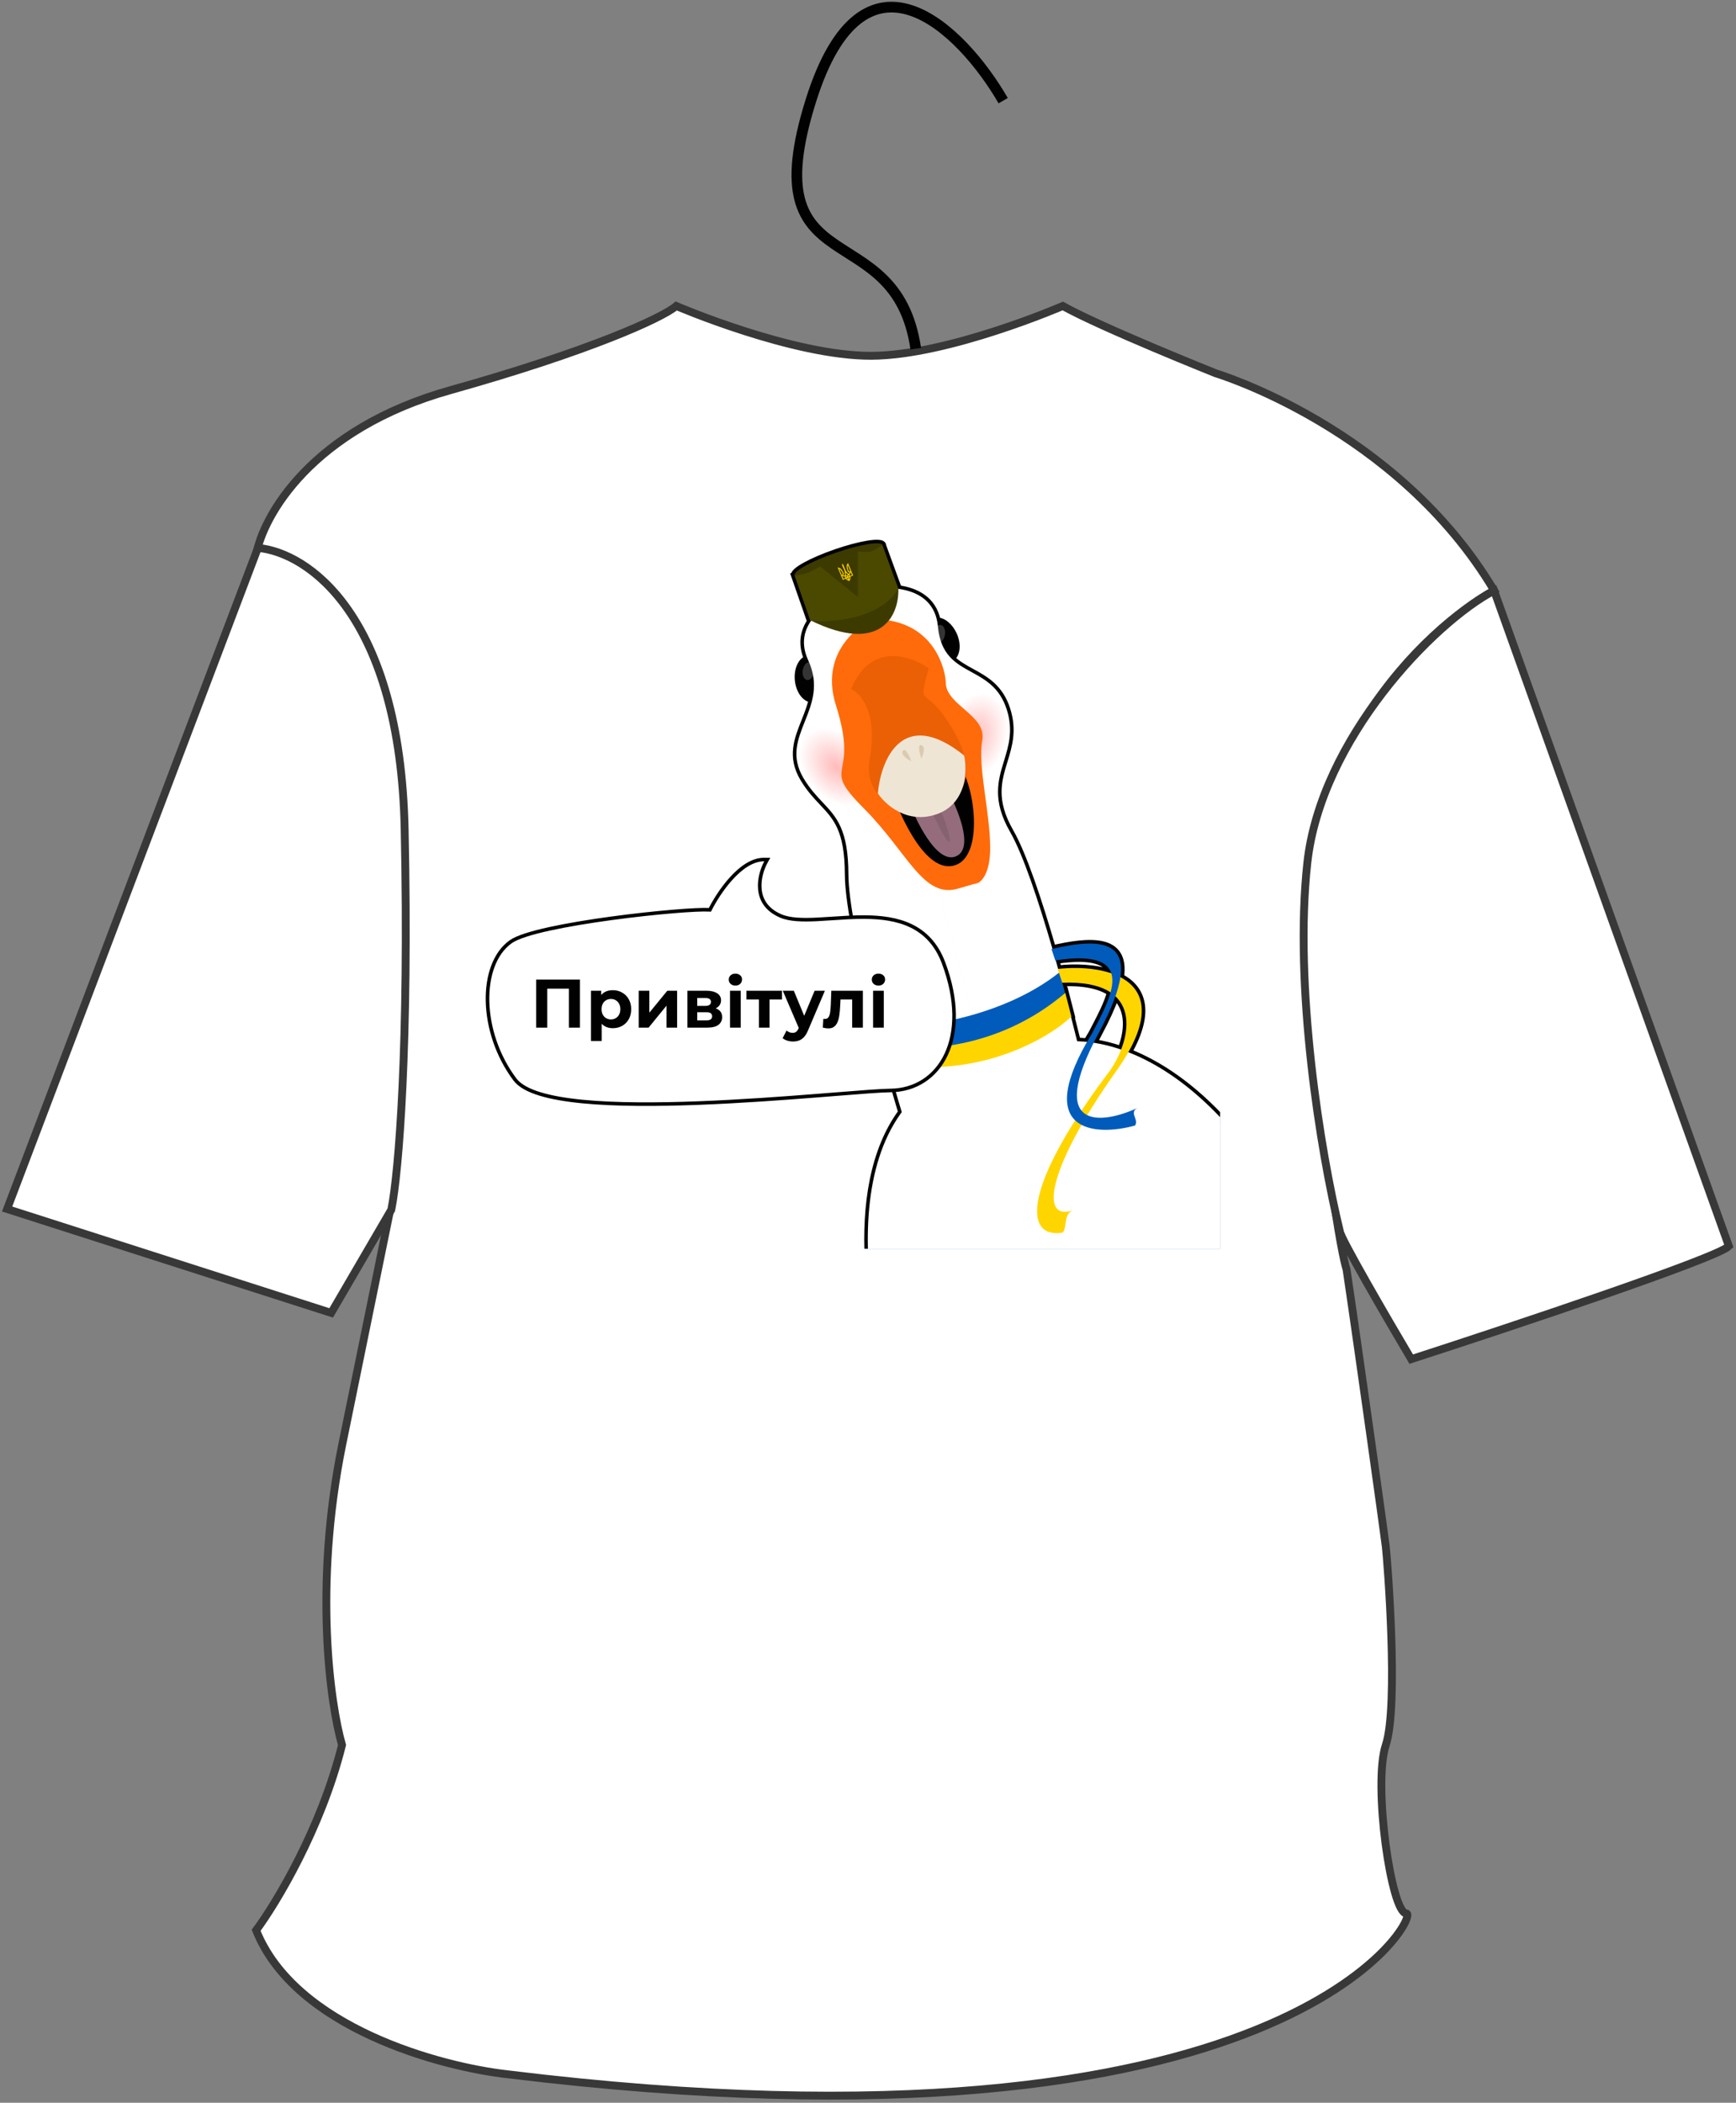 <svg width="488" height="591" viewBox="0 0 488 591" fill="none" xmlns="http://www.w3.org/2000/svg">
<rect x="0" y="0" width="488" height="591" fill="#808080" stroke="none"/>
<path d="M126.588 109.667C87.537 120.607 73.925 145.081 72 155.95L109.792 339.505L96.145 406.3C88.166 445.85 92.82 478.88 96.145 490.45C90.266 514.013 77.599 534.98 72 542.519C82.918 569.868 123.789 580.913 142.86 583.017C362.787 609.84 399.529 537.785 395.33 537.785C391.131 537.785 385.882 501.495 389.557 490.45C393.231 479.406 390 438.5 389.557 434.7C389.215 431.775 382.208 381.58 378.534 356.861C376.959 351.777 372.55 327.303 367.511 270.08C362.472 212.858 400.404 176.813 420 165.943C392.706 120.186 341.792 104.934 341.792 104.934C341.792 104.934 309.774 92.136 298.751 86C298.751 86 266.691 99.889 245 100C222.874 100.113 190.1 86 190.1 86C186.25 89.331 165.64 98.728 126.588 109.667Z" fill="white" stroke="#383838" stroke-width="2.207"/>
<path d="M396.705 382C390.012 370.709 376.627 347.703 376.627 346.01C371.167 323.604 363.695 277.22 367.499 242.5C371.304 207.78 402.915 174.998 419.999 166L485.999 350.244C482.618 353.631 425.06 372.826 396.705 382Z" fill="white" stroke="#383838" stroke-width="2.207"/>
<path d="M113.752 233.099C112.481 172.793 86.447 155.239 72.5 154L2 339.802L93.096 369L110 340C112.119 329.56 115.023 293.405 113.752 233.099Z" fill="white" stroke="#383838" stroke-width="2.207"/>
<path d="M282 28.297C270.298 8.052 242.794 -19.052 227.935 28.297C211.434 80.88 251.807 59.684 257.425 98" stroke="#010101" stroke-width="3"/>
<g clip-path="url(#clip0_2_5273)">
<mask id="path-5-outside-1_2_5273" maskUnits="userSpaceOnUse" x="221.359" y="150.704" width="158" height="262" fill="black">
<rect fill="white" x="221.359" y="150.704" width="158" height="262"/>
<path fill-rule="evenodd" clip-rule="evenodd" d="M248.1 153.406C248.109 153.336 248.103 153.269 248.082 153.208C247.677 152.032 241.818 152.986 234.997 155.339C228.176 157.692 222.975 160.552 223.381 161.728C223.388 161.749 223.397 161.769 223.408 161.789L223.394 161.794L227.815 174.452C227.878 174.458 227.942 174.464 228.007 174.469C225.97 177.372 225.191 180.959 227.032 185.214C225.291 185.735 224.152 188.249 224.436 191.132C224.733 194.142 226.473 196.454 228.378 196.439C227.889 198.651 227.059 200.735 226.243 202.782C224.223 207.847 222.294 212.687 225.859 218.69C227.62 221.657 229.489 223.638 231.233 225.488C235.159 229.65 238.456 233.146 238.494 245.717C238.521 254.473 242.412 271.924 246.666 288.218L246.615 288.211L247.145 290.042C249.357 298.418 251.632 306.385 253.484 312.582C237.464 334.35 244.787 373.987 252.561 395.858C304.354 412.801 401.009 430.052 373.278 363.512C355.493 320.836 334.121 302.341 317.185 295.735C323.761 284.075 320.907 277.753 314.96 274.645C316.633 263.252 305.954 264.393 295.848 266.679C291.915 253.114 287.576 240.156 283.937 233.808C278.846 224.929 280.546 219.368 282.24 213.824C283.552 209.533 284.86 205.252 283.014 199.451C281.041 193.251 276.997 191.034 273.103 188.899L273.103 188.899C271.023 187.759 268.986 186.642 267.33 184.954C268.921 183.97 269.241 181.144 268.013 178.432C266.955 176.097 265.077 174.57 263.434 174.539C262.253 168.618 257.573 166.19 252.524 165.498L248.1 153.406ZM296.773 269.908C297.001 270.714 297.228 271.52 297.453 272.326C302.108 271.805 307.789 271.982 312.4 273.558C311.325 270.198 307.107 268.339 296.773 269.908ZM312.189 278.922C309.363 277.039 305.007 275.955 298.598 276.204L298.387 275.549L299.413 279.109L299.461 279.068L301.169 285.699C301.134 285.732 301.099 285.766 301.063 285.8C301.675 288.173 302.255 290.469 302.795 292.649C303.689 292.672 304.615 292.732 305.569 292.831C306.034 292.014 306.531 291.173 307.062 290.305C307.314 289.813 307.579 289.305 307.85 288.784C309.469 285.677 311.318 282.129 312.189 278.922ZM307.432 293.071C307.86 292.215 308.321 291.327 308.816 290.406C310.991 286.356 312.542 282.917 313.562 280.008C317.597 283.794 317.182 289.757 315.16 294.993C312.444 294.064 309.857 293.442 307.432 293.071ZM263.871 249.672L263.87 249.672L273.402 285.244L273.403 285.244L263.871 249.672ZM276.824 298.011L276.906 298.318L276.905 298.318L276.823 298.011L276.824 298.011Z"/>
</mask>
<path fill-rule="evenodd" clip-rule="evenodd" d="M248.1 153.406C248.109 153.336 248.103 153.269 248.082 153.208C247.677 152.032 241.818 152.986 234.997 155.339C228.176 157.692 222.975 160.552 223.381 161.728C223.388 161.749 223.397 161.769 223.408 161.789L223.394 161.794L227.815 174.452C227.878 174.458 227.942 174.464 228.007 174.469C225.97 177.372 225.191 180.959 227.032 185.214C225.291 185.735 224.152 188.249 224.436 191.132C224.733 194.142 226.473 196.454 228.378 196.439C227.889 198.651 227.059 200.735 226.243 202.782C224.223 207.847 222.294 212.687 225.859 218.69C227.62 221.657 229.489 223.638 231.233 225.488C235.159 229.65 238.456 233.146 238.494 245.717C238.521 254.473 242.412 271.924 246.666 288.218L246.615 288.211L247.145 290.042C249.357 298.418 251.632 306.385 253.484 312.582C237.464 334.35 244.787 373.987 252.561 395.858C304.354 412.801 401.009 430.052 373.278 363.512C355.493 320.836 334.121 302.341 317.185 295.735C323.761 284.075 320.907 277.753 314.96 274.645C316.633 263.252 305.954 264.393 295.848 266.679C291.915 253.114 287.576 240.156 283.937 233.808C278.846 224.929 280.546 219.368 282.24 213.824C283.552 209.533 284.86 205.252 283.014 199.451C281.041 193.251 276.997 191.034 273.103 188.899L273.103 188.899C271.023 187.759 268.986 186.642 267.33 184.954C268.921 183.97 269.241 181.144 268.013 178.432C266.955 176.097 265.077 174.57 263.434 174.539C262.253 168.618 257.573 166.19 252.524 165.498L248.1 153.406ZM296.773 269.908C297.001 270.714 297.228 271.52 297.453 272.326C302.108 271.805 307.789 271.982 312.4 273.558C311.325 270.198 307.107 268.339 296.773 269.908ZM312.189 278.922C309.363 277.039 305.007 275.955 298.598 276.204L298.387 275.549L299.413 279.109L299.461 279.068L301.169 285.699C301.134 285.732 301.099 285.766 301.063 285.8C301.675 288.173 302.255 290.469 302.795 292.649C303.689 292.672 304.615 292.732 305.569 292.831C306.034 292.014 306.531 291.173 307.062 290.305C307.314 289.813 307.579 289.305 307.85 288.784C309.469 285.677 311.318 282.129 312.189 278.922ZM307.432 293.071C307.86 292.215 308.321 291.327 308.816 290.406C310.991 286.356 312.542 282.917 313.562 280.008C317.597 283.794 317.182 289.757 315.16 294.993C312.444 294.064 309.857 293.442 307.432 293.071ZM263.871 249.672L263.87 249.672L273.402 285.244L273.403 285.244L263.871 249.672ZM276.824 298.011L276.906 298.318L276.905 298.318L276.823 298.011L276.824 298.011Z" fill="#005BBB"/>
<path d="M248.082 153.208L247.132 153.535V153.535L248.082 153.208ZM248.1 153.406L247.104 153.279L247.073 153.522L247.157 153.751L248.1 153.406ZM234.997 155.339L235.325 156.289L234.997 155.339ZM223.381 161.728L224.331 161.401L224.331 161.401L223.381 161.728ZM223.408 161.789L223.74 162.737L224.854 162.346L224.29 161.309L223.408 161.789ZM223.394 161.794L223.062 160.846L222.115 161.178L222.446 162.125L223.394 161.794ZM227.815 174.452L226.866 174.783L227.079 175.392L227.721 175.452L227.815 174.452ZM228.007 174.469L228.829 175.046L229.832 173.617L228.093 173.468L228.007 174.469ZM227.032 185.214L227.32 186.176L228.403 185.852L227.954 184.815L227.032 185.214ZM224.436 191.132L223.436 191.23H223.436L224.436 191.132ZM228.378 196.439L229.359 196.656L229.631 195.424L228.37 195.434L228.378 196.439ZM226.243 202.782L225.309 202.41H225.309L226.243 202.782ZM225.859 218.69L224.995 219.203H224.995L225.859 218.69ZM231.233 225.488L230.502 226.177H230.502L231.233 225.488ZM238.494 245.717L239.499 245.714L238.494 245.717ZM246.666 288.218L246.518 289.212L248.022 289.436L247.638 287.964L246.666 288.218ZM246.615 288.211L246.763 287.217L245.215 286.987L245.65 288.49L246.615 288.211ZM247.145 290.042L248.117 289.786L248.114 289.774L248.11 289.763L247.145 290.042ZM253.484 312.582L254.293 313.178L254.59 312.774L254.446 312.294L253.484 312.582ZM252.561 395.858L251.614 396.195L251.78 396.66L252.249 396.813L252.561 395.858ZM373.278 363.512L374.206 363.126L373.278 363.512ZM317.185 295.735L316.31 295.241L315.741 296.25L316.82 296.671L317.185 295.735ZM314.96 274.645L313.966 274.499L313.862 275.205L314.494 275.536L314.96 274.645ZM295.848 266.679L294.883 266.959L295.146 267.868L296.069 267.659L295.848 266.679ZM283.937 233.808L284.808 233.308L283.937 233.808ZM282.24 213.824L281.28 213.531L282.24 213.824ZM283.014 199.451L283.972 199.147L283.014 199.451ZM273.103 188.899L273.586 188.018L273.569 188.009L273.552 188.001L273.103 188.899ZM273.103 188.899L272.62 189.78L272.637 189.789L272.654 189.798L273.103 188.899ZM267.33 184.954L266.801 184.1L265.732 184.761L266.612 185.658L267.33 184.954ZM268.013 178.432L267.098 178.847L267.098 178.847L268.013 178.432ZM263.434 174.539L262.448 174.736L262.607 175.528L263.415 175.544L263.434 174.539ZM252.524 165.498L251.58 165.843L251.788 166.411L252.388 166.493L252.524 165.498ZM296.773 269.908L296.622 268.914L295.496 269.085L295.806 270.182L296.773 269.908ZM297.453 272.326L296.485 272.596L296.715 273.419L297.564 273.324L297.453 272.326ZM312.4 273.558L312.075 274.509L313.965 275.155L313.356 273.252L312.4 273.558ZM312.189 278.922L313.158 279.186L313.348 278.487L312.746 278.086L312.189 278.922ZM298.598 276.204L297.641 276.512L297.875 277.237L298.637 277.208L298.598 276.204ZM298.387 275.549L299.343 275.241L297.421 275.827L298.387 275.549ZM299.413 279.109L298.447 279.387L298.878 280.881L300.063 279.875L299.413 279.109ZM299.461 279.068L300.434 278.818L300.034 277.264L298.811 278.302L299.461 279.068ZM301.169 285.699L301.866 286.422L302.288 286.016L302.142 285.448L301.169 285.699ZM301.063 285.8L300.37 285.072L299.943 285.479L300.09 286.051L301.063 285.8ZM302.795 292.649L301.82 292.891L302.004 293.633L302.768 293.653L302.795 292.649ZM305.569 292.831L305.465 293.83L306.117 293.898L306.442 293.328L305.569 292.831ZM307.062 290.305L307.919 290.829L307.938 290.797L307.955 290.764L307.062 290.305ZM307.85 288.784L306.959 288.32V288.32L307.85 288.784ZM308.816 290.406L307.93 289.931L308.816 290.406ZM307.432 293.071L306.534 292.621L305.917 293.855L307.281 294.064L307.432 293.071ZM313.562 280.008L314.25 279.276L313.125 278.22L312.614 279.675L313.562 280.008ZM315.16 294.993L314.834 295.944L315.749 296.257L316.097 295.355L315.16 294.993ZM263.87 249.672L264.21 248.726L262.403 248.076L262.9 249.932L263.87 249.672ZM263.871 249.672L264.842 249.412L264.706 248.905L264.211 248.727L263.871 249.672ZM273.402 285.244L272.431 285.504L272.696 286.49L273.677 286.211L273.402 285.244ZM273.403 285.244L273.678 286.21L274.629 285.94L274.373 284.984L273.403 285.244ZM276.906 298.318L277.094 299.304L278.156 299.102L277.876 298.058L276.906 298.318ZM276.824 298.011L277.794 297.751L277.542 296.808L276.592 297.033L276.824 298.011ZM276.905 298.318L275.934 298.578L276.176 299.479L277.093 299.305L276.905 298.318ZM276.823 298.011L276.591 297.033L275.585 297.272L275.852 298.271L276.823 298.011ZM247.132 153.535C247.098 153.435 247.095 153.344 247.104 153.279L249.097 153.533C249.123 153.327 249.109 153.103 249.032 152.88L247.132 153.535ZM235.325 156.289C238.698 155.125 241.811 154.316 244.107 153.942C245.263 153.753 246.164 153.684 246.771 153.717C247.079 153.734 247.249 153.775 247.322 153.803C247.405 153.835 247.22 153.79 247.132 153.535L249.032 152.88C248.843 152.332 248.386 152.059 248.045 151.928C247.692 151.792 247.285 151.733 246.881 151.711C246.062 151.666 244.996 151.761 243.784 151.959C241.344 152.356 238.117 153.2 234.67 154.389L235.325 156.289ZM224.331 161.401C224.418 161.655 224.3 161.805 224.346 161.728C224.386 161.661 224.495 161.524 224.727 161.321C225.184 160.92 225.937 160.42 226.963 159.855C229.001 158.734 231.951 157.452 235.325 156.289L234.67 154.389C231.222 155.578 228.161 156.903 225.995 158.095C224.919 158.686 224.021 159.268 223.404 159.809C223.099 160.076 222.815 160.373 222.621 160.697C222.434 161.011 222.242 161.507 222.431 162.056L224.331 161.401ZM224.29 161.309C224.306 161.338 224.319 161.368 224.331 161.401L222.431 162.056C222.457 162.13 222.488 162.201 222.525 162.269L224.29 161.309ZM223.727 162.741L223.74 162.737L223.075 160.841L223.062 160.846L223.727 162.741ZM228.763 174.121L224.343 161.462L222.446 162.125L226.866 174.783L228.763 174.121ZM228.093 173.468C228.03 173.463 227.969 173.457 227.908 173.452L227.721 175.452C227.787 175.458 227.854 175.464 227.921 175.47L228.093 173.468ZM227.954 184.815C226.264 180.909 226.975 177.689 228.829 175.046L227.184 173.892C224.965 177.056 224.118 181.01 226.11 185.612L227.954 184.815ZM225.436 191.033C225.309 189.742 225.505 188.57 225.893 187.694C226.288 186.802 226.825 186.324 227.32 186.176L226.744 184.251C225.497 184.624 224.595 185.664 224.056 186.88C223.51 188.112 223.279 189.638 223.436 191.23L225.436 191.033ZM228.37 195.434C227.848 195.439 227.206 195.119 226.609 194.319C226.023 193.533 225.569 192.382 225.436 191.033L223.436 191.23C223.6 192.891 224.165 194.402 224.999 195.52C225.823 196.626 227.003 197.455 228.386 197.444L228.37 195.434ZM227.176 203.154C227.987 201.119 228.85 198.961 229.359 196.656L227.397 196.222C226.929 198.342 226.13 200.351 225.309 202.41L227.176 203.154ZM226.722 218.177C223.433 212.637 225.148 208.241 227.176 203.154L225.309 202.41C223.299 207.454 221.155 212.736 224.995 219.203L226.722 218.177ZM231.964 224.798C230.222 222.951 228.422 221.04 226.722 218.177L224.995 219.203C226.818 222.274 228.756 224.325 230.502 226.177L231.964 224.798ZM239.499 245.714C239.48 239.346 238.636 235.178 237.239 232.041C235.842 228.9 233.922 226.874 231.964 224.798L230.502 226.177C232.47 228.263 234.162 230.067 235.404 232.858C236.647 235.652 237.471 239.516 237.49 245.72L239.499 245.714ZM247.638 287.964C245.514 279.827 243.482 271.411 241.98 263.942C240.473 256.453 239.512 249.985 239.499 245.714L237.49 245.72C237.503 250.204 238.501 256.839 240.01 264.339C241.523 271.858 243.564 280.315 245.694 288.472L247.638 287.964ZM246.467 289.204L246.518 289.212L246.814 287.224L246.763 287.217L246.467 289.204ZM248.11 289.763L247.58 287.931L245.65 288.49L246.18 290.321L248.11 289.763ZM254.446 312.294C252.597 306.107 250.326 298.15 248.117 289.786L246.174 290.299C248.389 298.686 250.666 306.664 252.521 312.87L254.446 312.294ZM253.507 395.522C249.646 384.658 245.897 369.378 245.103 354.129C244.308 338.852 246.488 323.784 254.293 313.178L252.675 311.987C244.46 323.149 242.292 338.783 243.097 354.234C243.903 369.714 247.702 385.187 251.614 396.195L253.507 395.522ZM372.351 363.899C379.225 380.392 378.248 391.339 372.614 398.393C366.917 405.525 356.189 409.05 342.672 409.989C315.699 411.862 278.738 403.364 252.873 394.904L252.249 396.813C278.178 405.295 315.441 413.894 342.811 411.993C356.465 411.045 367.938 407.466 374.184 399.647C380.491 391.751 381.197 379.902 374.206 363.126L372.351 363.899ZM316.82 296.671C333.42 303.145 354.631 321.38 372.351 363.899L374.206 363.126C356.354 320.292 334.822 301.536 317.55 294.799L316.82 296.671ZM314.494 275.536C317.27 276.986 319.216 279.118 319.781 282.166C320.355 285.264 319.542 289.51 316.31 295.241L318.06 296.228C321.404 290.299 322.452 285.555 321.756 281.8C321.051 277.995 318.596 275.412 315.425 273.755L314.494 275.536ZM296.069 267.659C301.15 266.51 306.128 265.717 309.597 266.511C311.29 266.899 312.512 267.641 313.252 268.81C314.001 269.993 314.364 271.787 313.966 274.499L315.953 274.791C316.392 271.808 316.048 269.471 314.949 267.735C313.842 265.985 312.076 265.018 310.045 264.553C306.067 263.641 300.652 264.562 295.626 265.699L296.069 267.659ZM283.065 234.307C286.635 240.534 290.944 253.372 294.883 266.959L296.813 266.4C292.886 252.856 288.518 239.779 284.808 233.308L283.065 234.307ZM281.28 213.531C280.437 216.288 279.54 219.201 279.54 222.566C279.539 225.958 280.445 229.738 283.065 234.307L284.808 233.308C282.338 228.999 281.548 225.56 281.549 222.566C281.549 219.544 282.349 216.905 283.201 214.118L281.28 213.531ZM282.057 199.756C283.801 205.236 282.588 209.249 281.28 213.531L283.201 214.118C284.515 209.818 285.92 205.269 283.972 199.147L282.057 199.756ZM272.62 189.78C276.497 191.905 280.213 193.96 282.057 199.756L283.972 199.147C281.87 192.541 277.497 190.162 273.586 188.018L272.62 189.78ZM272.654 189.798L272.654 189.798L273.552 188.001L273.552 188.001L272.654 189.798ZM266.612 185.658C268.39 187.469 270.562 188.652 272.62 189.78L273.586 188.018C271.484 186.866 269.582 185.815 268.047 184.25L266.612 185.658ZM267.098 178.847C267.648 180.062 267.833 181.266 267.73 182.234C267.624 183.218 267.243 183.827 266.801 184.1L267.858 185.809C269.008 185.098 269.582 183.802 269.727 182.448C269.874 181.079 269.606 179.515 268.928 178.018L267.098 178.847ZM263.415 175.544C263.939 175.553 264.606 175.811 265.297 176.391C265.979 176.963 266.625 177.803 267.098 178.847L268.928 178.018C268.343 176.726 267.522 175.635 266.589 174.852C265.665 174.077 264.571 173.556 263.453 173.535L263.415 175.544ZM252.388 166.493C254.808 166.825 257.063 167.564 258.834 168.867C260.582 170.153 261.907 172.023 262.448 174.736L264.419 174.343C263.779 171.134 262.173 168.829 260.025 167.248C257.898 165.684 255.289 164.863 252.66 164.502L252.388 166.493ZM247.157 153.751L251.58 165.843L253.467 165.152L249.044 153.061L247.157 153.751ZM295.806 270.182C296.034 270.986 296.261 271.791 296.485 272.596L298.42 272.056C298.195 271.249 297.968 270.441 297.739 269.634L295.806 270.182ZM297.564 273.324C302.134 272.813 307.653 272.997 312.075 274.509L312.725 272.608C307.926 270.967 302.083 270.797 297.341 271.328L297.564 273.324ZM313.356 273.252C312.696 271.187 311.065 269.677 308.327 268.917C305.645 268.172 301.842 268.122 296.622 268.914L296.924 270.901C302.038 270.125 305.51 270.22 307.79 270.853C310.013 271.47 311.028 272.569 311.443 273.864L313.356 273.252ZM312.746 278.086C309.675 276.04 305.078 274.947 298.559 275.2L298.637 277.208C304.936 276.963 309.051 278.039 311.631 279.758L312.746 278.086ZM299.554 275.896L299.343 275.241L297.431 275.857L297.641 276.512L299.554 275.896ZM297.421 275.827L298.447 279.387L300.378 278.831L299.352 275.271L297.421 275.827ZM300.063 279.875L300.111 279.834L298.811 278.302L298.762 278.343L300.063 279.875ZM298.488 279.319L300.196 285.949L302.142 285.448L300.434 278.818L298.488 279.319ZM300.472 284.975C300.438 285.008 300.405 285.04 300.37 285.072L301.756 286.527C301.793 286.492 301.83 286.457 301.866 286.422L300.472 284.975ZM300.09 286.051C300.701 288.421 301.28 290.714 301.82 292.891L303.77 292.407C303.229 290.224 302.649 287.925 302.036 285.549L300.09 286.051ZM302.768 293.653C303.636 293.676 304.536 293.734 305.465 293.83L305.673 291.832C304.693 291.73 303.742 291.669 302.821 291.645L302.768 293.653ZM306.442 293.328C306.901 292.521 307.393 291.688 307.919 290.829L306.205 289.781C305.669 290.657 305.166 291.508 304.696 292.334L306.442 293.328ZM307.955 290.764C308.207 290.275 308.47 289.769 308.741 289.248L306.959 288.32C306.688 288.84 306.422 289.351 306.168 289.846L307.955 290.764ZM308.741 289.248C310.346 286.168 312.253 282.518 313.158 279.186L311.219 278.659C310.382 281.74 308.592 285.186 306.959 288.32L308.741 289.248ZM307.93 289.931C307.432 290.86 306.967 291.756 306.534 292.621L308.331 293.52C308.754 292.673 309.21 291.794 309.701 290.881L307.93 289.931ZM312.614 279.675C311.616 282.522 310.089 285.911 307.93 289.931L309.701 290.881C311.892 286.8 313.467 283.313 314.51 280.341L312.614 279.675ZM316.097 295.355C318.158 290.021 318.755 283.503 314.25 279.276L312.875 280.741C316.439 284.085 316.207 289.494 314.223 294.631L316.097 295.355ZM307.281 294.064C309.644 294.425 312.174 295.034 314.834 295.944L315.485 294.043C312.715 293.095 310.069 292.458 307.584 292.078L307.281 294.064ZM263.53 250.617L263.531 250.617L264.211 248.727L264.21 248.726L263.53 250.617ZM274.372 284.984L264.841 249.412L262.9 249.932L272.431 285.504L274.372 284.984ZM273.128 284.278L273.127 284.278L273.677 286.211L273.678 286.21L273.128 284.278ZM262.901 249.932L272.432 285.504L274.373 284.984L264.842 249.412L262.901 249.932ZM277.876 298.058L277.794 297.751L275.853 298.271L275.936 298.578L277.876 298.058ZM277.093 299.305L277.094 299.304L276.718 297.331L276.717 297.331L277.093 299.305ZM275.852 298.271L275.934 298.578L277.875 298.058L277.793 297.751L275.852 298.271ZM276.592 297.033L276.591 297.033L277.054 298.988L277.055 298.988L276.592 297.033Z" fill="#010101" mask="url(#path-5-outside-1_2_5273)"/>
<ellipse cx="228.032" cy="190.777" rx="3.613" ry="5.678" transform="rotate(-5.631 228.032 190.777)" fill="#010101"/>
<ellipse cx="3.613" cy="5.678" rx="3.613" ry="5.678" transform="matrix(-0.911 0.413 0.413 0.911 265.67 173.26)" fill="#010101"/>
<path fill-rule="evenodd" clip-rule="evenodd" d="M241.442 165.967C234.566 167.898 222.089 174.519 227.183 185.553C230.364 192.443 228.259 197.725 226.243 202.782C224.223 207.847 222.294 212.687 225.859 218.69C227.62 221.657 229.489 223.638 231.233 225.488C235.159 229.65 238.456 233.146 238.494 245.717C238.538 260.241 249.215 298.691 254.548 316.1L279.853 309.319L241.442 165.967ZM241.509 166.216C248.429 164.451 262.545 163.946 263.65 176.049C264.388 184.121 268.647 186.457 273.103 188.899C276.997 191.034 281.041 193.251 283.014 199.451C284.86 205.253 283.552 209.533 282.24 213.825C280.546 219.368 278.846 224.929 283.937 233.808C291.161 246.408 301.139 285.045 305.226 302.788L279.921 309.569L241.509 166.216Z" fill="white"/>
<ellipse cx="8.733" cy="12.301" rx="8.733" ry="12.301" transform="matrix(-0.762 0.648 0.648 0.762 233.738 200.507)" fill="url(#paint0_radial_2_5273)"/>
<ellipse cx="8.733" cy="12.301" rx="8.733" ry="12.301" transform="matrix(-0.952 -0.305 -0.305 0.952 286.359 197.794)" fill="url(#paint1_radial_2_5273)"/>
<path d="M297.751 273.342C281.573 286.166 256.809 289.739 246.615 288.211L248.345 294.187C271.795 299.193 292.018 286.221 299.459 279.269L297.751 273.342Z" fill="#005BBB"/>
<path d="M299.461 279.069C280.343 295.311 258.5 295.512 248.277 294.102L249.732 298.759C273.279 303.491 293.868 292.736 301.169 285.699L299.461 279.069Z" fill="#FFD500"/>
<ellipse opacity="0.2" cx="264.025" cy="178.159" rx="1.62" ry="2.546" transform="rotate(9.05 264.025 178.159)" fill="white"/>
<ellipse opacity="0.2" cx="227.256" cy="188.607" rx="1.62" ry="2.546" transform="rotate(9.05 227.256 188.607)" fill="white"/>
<path d="M277.068 298.286C232.783 306.907 242.278 366.926 252.561 395.858C304.354 412.801 401.009 430.052 373.278 363.512C345.548 296.973 309.099 289.218 294.341 293.658L277.068 298.286Z" fill="white"/>
<path d="M235.003 198.287C229.556 181.149 245.425 173.792 245.412 174.025C263.35 174.025 265.853 189.385 265.853 191.758C265.853 198.287 277.446 200.953 276.114 208.114C274.783 215.275 278.366 228.486 278.345 238.379C278.332 244.441 276.577 247.123 275.086 248.086C275.524 247.973 275.347 248.044 274.917 248.189C274.524 248.412 274.157 248.516 273.852 248.534C274.248 248.408 274.636 248.283 274.917 248.189C274.973 248.157 275.029 248.123 275.086 248.086C274.511 248.234 272.876 248.701 269.364 249.736C259.458 252.658 255.328 239.736 242.719 227.082C230.109 214.428 241.812 219.71 235.003 198.287Z" fill="#FF6B0A"/>
<path d="M267.662 243.379C259.497 244.819 252.176 227.8 249.536 219.11C254.15 216.716 264.373 212.356 268.359 214.067C273.341 216.206 277.868 241.58 267.662 243.379Z" fill="#010101"/>
<path d="M268.68 240.701C274.078 238.506 269.04 226.754 265.847 221.152L255.002 224.058C257.312 230.52 263.283 242.895 268.68 240.701Z" fill="#956C7C"/>
<path d="M266.891 236.492C267.823 235.359 262.897 223.713 260.318 218.032L258.004 218.925C260.578 225.253 265.959 237.625 266.891 236.492Z" fill="#86616F"/>
<path d="M244.489 213.247C246.801 200.336 241.957 194.82 239.245 193.676C244.656 180.363 256.043 184.232 261.06 187.831C257.709 200.754 260.041 190.509 268.797 206.734C275.802 219.714 267.915 226.877 263.096 228.837C255.93 229.02 242.177 226.158 244.489 213.247Z" fill="#EB6005"/>
<path d="M271.03 212.337C253.616 198.405 247.595 213.628 246.761 222.982C248.859 226.16 255.129 231.775 263.419 228.806C271.708 225.836 271.947 216.589 271.03 212.337Z" fill="#EFE5D5"/>
<path d="M256.199 213.968C255.663 212.528 254.431 209.93 253.788 211.055C253.145 212.18 255.127 213.466 256.199 213.968Z" fill="#DACAB0"/>
<path d="M259.009 213.22C258.519 211.764 257.84 208.97 259.048 209.439C260.256 209.908 259.526 212.156 259.009 213.22Z" fill="#DACAB0"/>
<path d="M248.008 153.154L252.529 165.511C247.385 174.03 233.91 175.021 227.815 174.452L223.395 161.793L248.008 153.154Z" fill="#3D3A00"/>
<path d="M252.526 165.51C252.761 172.777 247.825 184.156 227.812 174.351L252.526 165.51Z" fill="#3D3A00"/>
<ellipse cx="235.73" cy="157.468" rx="13.065" ry="2.252" transform="rotate(-19.031 235.73 157.468)" fill="#3D3A00"/>
<path d="M235.467 159.485C235.537 159.496 235.595 159.503 235.649 159.518C236.1 159.628 236.432 159.839 236.684 160.229C236.79 160.394 236.879 160.574 236.974 160.744C237.058 160.895 237.14 161.043 237.227 161.193C237.25 161.231 237.252 161.251 237.207 161.277C237.112 161.328 237.047 161.412 237.047 161.526C237.045 161.627 237.094 161.703 237.175 161.751C237.258 161.802 237.349 161.798 237.438 161.763C237.481 161.744 237.503 161.714 237.509 161.663C237.563 161.273 237.531 160.892 237.425 160.516C237.336 160.204 237.189 159.918 237.055 159.63C236.979 159.465 236.908 159.295 236.827 159.132C236.777 159.029 236.738 158.928 236.721 158.814C236.705 158.7 236.712 158.587 236.749 158.47C236.858 158.517 236.947 158.59 237.01 158.683C237.068 158.773 237.116 158.873 237.16 158.969C237.207 159.073 237.239 159.184 237.279 159.288C237.385 159.564 237.487 159.842 237.601 160.115C237.794 160.568 238.085 160.945 238.478 161.237C238.529 161.277 238.576 161.274 238.629 161.244C238.763 161.173 238.823 161.019 238.768 160.887C238.716 160.764 238.562 160.698 238.423 160.751C238.372 160.77 238.362 160.753 238.35 160.71C238.287 160.484 238.22 160.257 238.154 160.033C238.081 159.777 237.994 159.527 237.997 159.256C238.002 158.897 238.11 158.612 238.311 158.315C238.327 158.294 238.342 158.274 238.364 158.243C238.375 158.27 238.382 158.287 238.39 158.305C238.864 159.441 239.318 160.529 239.793 161.665C239.82 161.729 239.82 161.729 239.759 161.755C239.529 161.854 239.296 161.954 239.066 162.053C239.025 162.071 239.013 162.09 239.021 162.135C239.084 162.474 239.035 162.8 238.862 163.103C238.827 163.166 238.803 163.239 238.773 163.307C238.578 163.211 238.351 163.184 238.165 163.053C238.014 162.945 237.876 162.821 237.773 162.664C237.748 162.63 237.726 162.625 237.691 162.64C237.455 162.742 237.222 162.842 236.987 162.943C236.946 162.961 236.925 162.959 236.905 162.912C236.429 161.771 235.97 160.674 235.494 159.532C235.485 159.529 235.48 159.517 235.467 159.485ZM235.941 159.897C235.937 159.903 235.928 159.906 235.923 159.912C235.932 159.932 235.94 159.953 235.949 159.973C236.178 160.522 236.389 161.027 236.618 161.575C236.656 161.666 236.656 161.666 236.749 161.626C236.784 161.611 236.798 161.595 236.792 161.556C236.781 161.433 236.817 161.32 236.891 161.226C236.922 161.185 236.917 161.156 236.894 161.118C236.783 160.927 236.668 160.734 236.566 160.539C236.457 160.336 236.345 160.198 236.163 160.058C236.09 159.999 236.015 159.952 235.941 159.897ZM238.343 158.875C238.337 158.878 238.333 158.876 238.327 158.879C238.32 158.91 238.312 158.941 238.307 158.97C238.267 159.195 238.232 159.373 238.289 159.594C238.365 159.873 238.446 160.15 238.524 160.427C238.533 160.465 238.552 160.485 238.595 160.49C238.715 160.505 238.817 160.554 238.901 160.646C238.939 160.689 238.976 160.687 239.045 160.64C239.088 160.611 239.056 160.583 239.045 160.557C238.812 159.999 238.598 159.486 238.364 158.925C238.359 158.906 238.352 158.889 238.343 158.875ZM237.498 162.021C237.482 162.024 237.463 162.029 237.44 162.032C237.24 162.07 237.059 162.04 236.921 161.874C236.902 161.852 236.885 161.845 236.86 161.859C236.84 161.868 236.819 161.877 236.799 161.885C236.77 161.898 236.763 161.915 236.775 161.944C236.867 162.164 236.96 162.387 237.055 162.606C237.06 162.617 237.094 162.634 237.106 162.629C237.264 162.564 237.424 162.495 237.58 162.425C237.592 162.42 237.607 162.389 237.605 162.376C237.57 162.26 237.535 162.143 237.498 162.021ZM238.743 161.486C238.804 161.598 238.865 161.703 238.924 161.813C238.941 161.844 238.964 161.834 238.987 161.824C239.136 161.76 239.28 161.695 239.43 161.634C239.476 161.614 239.483 161.59 239.462 161.547C239.377 161.352 239.298 161.154 239.215 160.954C239.177 160.863 239.177 160.863 239.086 160.902C239.06 160.913 239.037 160.923 239.042 160.96C239.062 161.155 238.976 161.303 238.834 161.423C238.802 161.447 238.769 161.464 238.743 161.486ZM237.781 160.924C237.793 161.184 237.804 161.44 237.764 161.699C237.88 161.722 237.989 161.744 238.1 161.762C238.115 161.766 238.142 161.748 238.153 161.733C238.209 161.653 238.257 161.57 238.313 161.491C238.33 161.466 238.33 161.449 238.304 161.429C238.122 161.296 237.968 161.134 237.821 160.962C237.806 160.951 237.793 160.936 237.781 160.924ZM238.002 162.514C238.054 162.671 238.341 162.908 238.453 162.905C238.455 162.9 238.457 162.896 238.457 162.896C238.393 162.744 238.332 162.59 238.267 162.441C238.262 162.43 238.234 162.421 238.221 162.423C238.146 162.448 238.075 162.483 238.002 162.514ZM238.7 162.805C238.795 162.678 238.809 162.302 238.74 162.193C238.676 162.221 238.606 162.251 238.542 162.278C238.504 162.294 238.499 162.314 238.513 162.349C238.565 162.473 238.616 162.596 238.668 162.719C238.676 162.747 238.687 162.773 238.7 162.805ZM238.007 162.238C238.045 162.222 238.087 162.207 238.122 162.185C238.134 162.18 238.147 162.147 238.141 162.139C238.069 162.018 237.941 161.941 237.807 161.964C237.778 161.97 237.766 161.982 237.771 162.011C237.793 162.095 237.817 162.178 237.84 162.265C237.849 162.296 237.871 162.3 237.898 162.289C237.931 162.271 237.969 162.254 238.007 162.238ZM238.542 162.008C238.577 161.993 238.609 161.979 238.644 161.964C238.68 161.952 238.695 161.929 238.673 161.893C238.634 161.824 238.594 161.754 238.552 161.686C238.531 161.653 238.51 161.652 238.48 161.678C238.383 161.758 238.334 161.921 238.379 162.037C238.384 162.048 238.413 162.06 238.426 162.058C238.468 162.044 238.505 162.024 238.542 162.008Z" fill="#FFD500"/>
<path d="M248.008 153.154L252.529 165.511C247.385 174.03 233.91 175.021 227.815 174.452L223.395 161.793C223.395 161.793 225.52 161.527 226.81 161.09C228.356 160.567 230.527 159.181 230.527 159.181L241.176 167.821V154.962C241.176 154.962 243.494 155.345 244.894 154.962C246.25 154.59 248.008 153.154 248.008 153.154Z" fill="#4B4800"/>
<path d="M297.35 272.337C310.606 270.822 332.351 274.952 313.737 301.111C295.26 327.077 291.683 343.404 301.603 340.192C301.674 340.165 301.749 340.14 301.826 340.117C301.751 340.143 301.676 340.168 301.603 340.192C298.845 341.222 300.106 344.94 298.682 346.449C287.64 348.204 287.434 333.364 312.096 300.807C318.031 292.151 321.996 275.296 298.596 276.204L297.35 272.337Z" fill="#FFD500"/>
<path d="M295.577 266.74C309.089 263.653 323.83 262.44 308.812 290.406C293.947 318.085 309.715 316.014 319.738 311.414C319.833 311.365 319.936 311.317 320.048 311.27C319.945 311.319 319.842 311.367 319.738 311.414C317.27 312.689 320.26 314.715 319.044 316.349C307.87 319.405 289.829 318.474 307.058 290.305C311.795 281.078 320.789 266.216 296.646 269.926L295.577 266.74Z" fill="#005BBB"/>
<path d="M214.85 241.577L215.688 241.586L215.285 242.321C214.291 244.136 213.318 247.074 213.607 249.972C213.891 252.827 215.399 255.679 219.45 257.428C221.972 258.516 225.539 258.605 229.701 258.404C231.046 258.339 232.451 258.244 233.893 258.146C236.862 257.945 239.985 257.734 243.053 257.754C247.623 257.784 252.166 258.323 256.072 260.2C259.998 262.087 263.247 265.311 265.241 270.632C269.174 281.123 268.95 290.024 265.975 296.354C262.992 302.699 257.263 306.406 250.353 306.485C247.632 306.516 242.065 306.959 234.817 307.536C233.181 307.667 231.459 307.804 229.665 307.944C219.94 308.707 208.123 309.574 196.415 310.023C184.711 310.473 173.099 310.507 163.789 309.602C159.134 309.149 155.036 308.46 151.782 307.463C148.546 306.471 146.059 305.15 144.729 303.372C139.741 296.703 137.224 288.658 137.049 281.485C136.874 274.334 139.03 267.931 143.544 264.699C144.474 264.033 145.957 263.402 147.804 262.804C149.662 262.201 151.934 261.617 154.474 261.06C159.555 259.947 165.74 258.935 171.908 258.097C178.076 257.26 184.235 256.595 189.265 256.175C193.962 255.784 197.716 255.603 199.564 255.704C200.769 253.309 202.867 249.886 205.448 247.014C208.115 244.046 211.411 241.541 214.85 241.577Z" fill="white" stroke="#010101" stroke-width="1.005"/>
<path d="M150.726 288.831V275.328H163.033V288.831H159.927V277.161L160.641 277.874H153.118L153.832 277.161V288.831H150.726ZM172.263 288.985C171.388 288.985 170.623 288.792 169.967 288.406C169.312 288.02 168.797 287.435 168.424 286.651C168.064 285.854 167.884 284.851 167.884 283.642C167.884 282.42 168.058 281.417 168.405 280.633C168.752 279.848 169.254 279.263 169.91 278.877C170.565 278.492 171.35 278.299 172.263 278.299C173.24 278.299 174.114 278.524 174.886 278.974C175.67 279.411 176.288 280.028 176.738 280.826C177.201 281.623 177.432 282.562 177.432 283.642C177.432 284.735 177.201 285.68 176.738 286.477C176.288 287.275 175.67 287.892 174.886 288.329C174.114 288.766 173.24 288.985 172.263 288.985ZM166.129 292.573V278.453H169.003V280.575L168.945 283.661L169.138 286.728V292.573H166.129ZM171.742 286.516C172.243 286.516 172.687 286.4 173.073 286.169C173.472 285.937 173.787 285.609 174.018 285.185C174.262 284.748 174.385 284.233 174.385 283.642C174.385 283.037 174.262 282.523 174.018 282.099C173.787 281.674 173.472 281.346 173.073 281.115C172.687 280.884 172.243 280.768 171.742 280.768C171.24 280.768 170.79 280.884 170.392 281.115C169.993 281.346 169.678 281.674 169.447 282.099C169.215 282.523 169.099 283.037 169.099 283.642C169.099 284.233 169.215 284.748 169.447 285.185C169.678 285.609 169.993 285.937 170.392 286.169C170.79 286.4 171.24 286.516 171.742 286.516ZM179.541 288.831V278.453H182.531V284.626L187.585 278.453H190.343V288.831H187.353V282.658L182.319 288.831H179.541ZM193.236 288.831V278.453H198.54C199.839 278.453 200.855 278.691 201.588 279.167C202.321 279.63 202.687 280.286 202.687 281.134C202.687 281.983 202.34 282.652 201.645 283.14C200.964 283.616 200.057 283.854 198.926 283.854L199.234 283.16C200.495 283.16 201.433 283.391 202.051 283.854C202.681 284.317 202.996 284.992 202.996 285.879C202.996 286.792 202.648 287.512 201.954 288.04C201.26 288.567 200.199 288.831 198.771 288.831H193.236ZM195.994 286.786H198.521C199.074 286.786 199.485 286.696 199.755 286.516C200.038 286.323 200.18 286.034 200.18 285.648C200.18 285.249 200.051 284.96 199.794 284.78C199.537 284.587 199.131 284.491 198.579 284.491H195.994V286.786ZM195.994 282.716H198.27C198.797 282.716 199.189 282.62 199.447 282.427C199.717 282.234 199.852 281.957 199.852 281.597C199.852 281.224 199.717 280.948 199.447 280.768C199.189 280.588 198.797 280.498 198.27 280.498H195.994V282.716ZM205.215 288.831V278.453H208.224V288.831H205.215ZM206.72 277.006C206.167 277.006 205.717 276.846 205.37 276.524C205.022 276.203 204.849 275.804 204.849 275.328C204.849 274.853 205.022 274.454 205.37 274.132C205.717 273.811 206.167 273.65 206.72 273.65C207.273 273.65 207.723 273.805 208.07 274.113C208.417 274.409 208.591 274.795 208.591 275.27C208.591 275.772 208.417 276.19 208.07 276.524C207.736 276.846 207.286 277.006 206.72 277.006ZM213.33 288.831V280.228L214.005 280.922H209.819V278.453H219.83V280.922H215.645L216.32 280.228V288.831H213.33ZM222.899 292.727C222.359 292.727 221.825 292.643 221.298 292.476C220.771 292.309 220.34 292.078 220.005 291.782L221.105 289.641C221.336 289.846 221.6 290.007 221.896 290.123C222.204 290.239 222.507 290.297 222.802 290.297C223.227 290.297 223.561 290.194 223.805 289.988C224.063 289.795 224.294 289.467 224.5 289.004L225.04 287.731L225.271 287.403L228.994 278.453H231.887L227.2 289.467C226.866 290.303 226.48 290.959 226.043 291.435C225.619 291.91 225.143 292.245 224.616 292.438C224.101 292.63 223.529 292.727 222.899 292.727ZM224.673 289.236L220.044 278.453H223.15L226.737 287.133L224.673 289.236ZM231.293 288.811L231.447 286.342C231.524 286.355 231.601 286.368 231.679 286.381C231.756 286.381 231.826 286.381 231.891 286.381C232.251 286.381 232.534 286.278 232.739 286.072C232.945 285.867 233.1 285.59 233.202 285.243C233.305 284.883 233.376 284.478 233.415 284.028C233.466 283.578 233.505 283.108 233.53 282.62L233.685 278.453H242.558V288.831H239.548V280.189L240.224 280.922H235.671L236.308 280.151L236.173 282.755C236.134 283.68 236.057 284.529 235.941 285.301C235.839 286.072 235.665 286.741 235.421 287.307C235.176 287.86 234.848 288.29 234.437 288.599C234.025 288.895 233.498 289.043 232.855 289.043C232.624 289.043 232.379 289.023 232.122 288.985C231.865 288.946 231.589 288.888 231.293 288.811ZM245.432 288.831V278.453H248.441V288.831H245.432ZM246.936 277.006C246.383 277.006 245.933 276.846 245.586 276.524C245.239 276.203 245.065 275.804 245.065 275.328C245.065 274.853 245.239 274.454 245.586 274.132C245.933 273.811 246.383 273.65 246.936 273.65C247.489 273.65 247.939 273.805 248.287 274.113C248.634 274.409 248.807 274.795 248.807 275.27C248.807 275.772 248.634 276.19 248.287 276.524C247.952 276.846 247.502 277.006 246.936 277.006Z" fill="#010101"/>
</g>
<defs>
<radialGradient id="paint0_radial_2_5273" cx="0" cy="0" r="1" gradientUnits="userSpaceOnUse" gradientTransform="translate(8.733 12.301) rotate(90) scale(12.301 8.733)">
<stop stop-color="#FFBBBB"/>
<stop offset="1" stop-color="#FFBBBB" stop-opacity="0"/>
</radialGradient>
<radialGradient id="paint1_radial_2_5273" cx="0" cy="0" r="1" gradientUnits="userSpaceOnUse" gradientTransform="translate(8.733 12.301) rotate(90) scale(12.301 8.733)">
<stop stop-color="#FFBBBB"/>
<stop offset="1" stop-color="#FFBBBB" stop-opacity="0"/>
</radialGradient>
<clipPath id="clip0_2_5273">
<rect width="217" height="217" fill="white" transform="translate(126 134)"/>
</clipPath>
</defs>
</svg>
